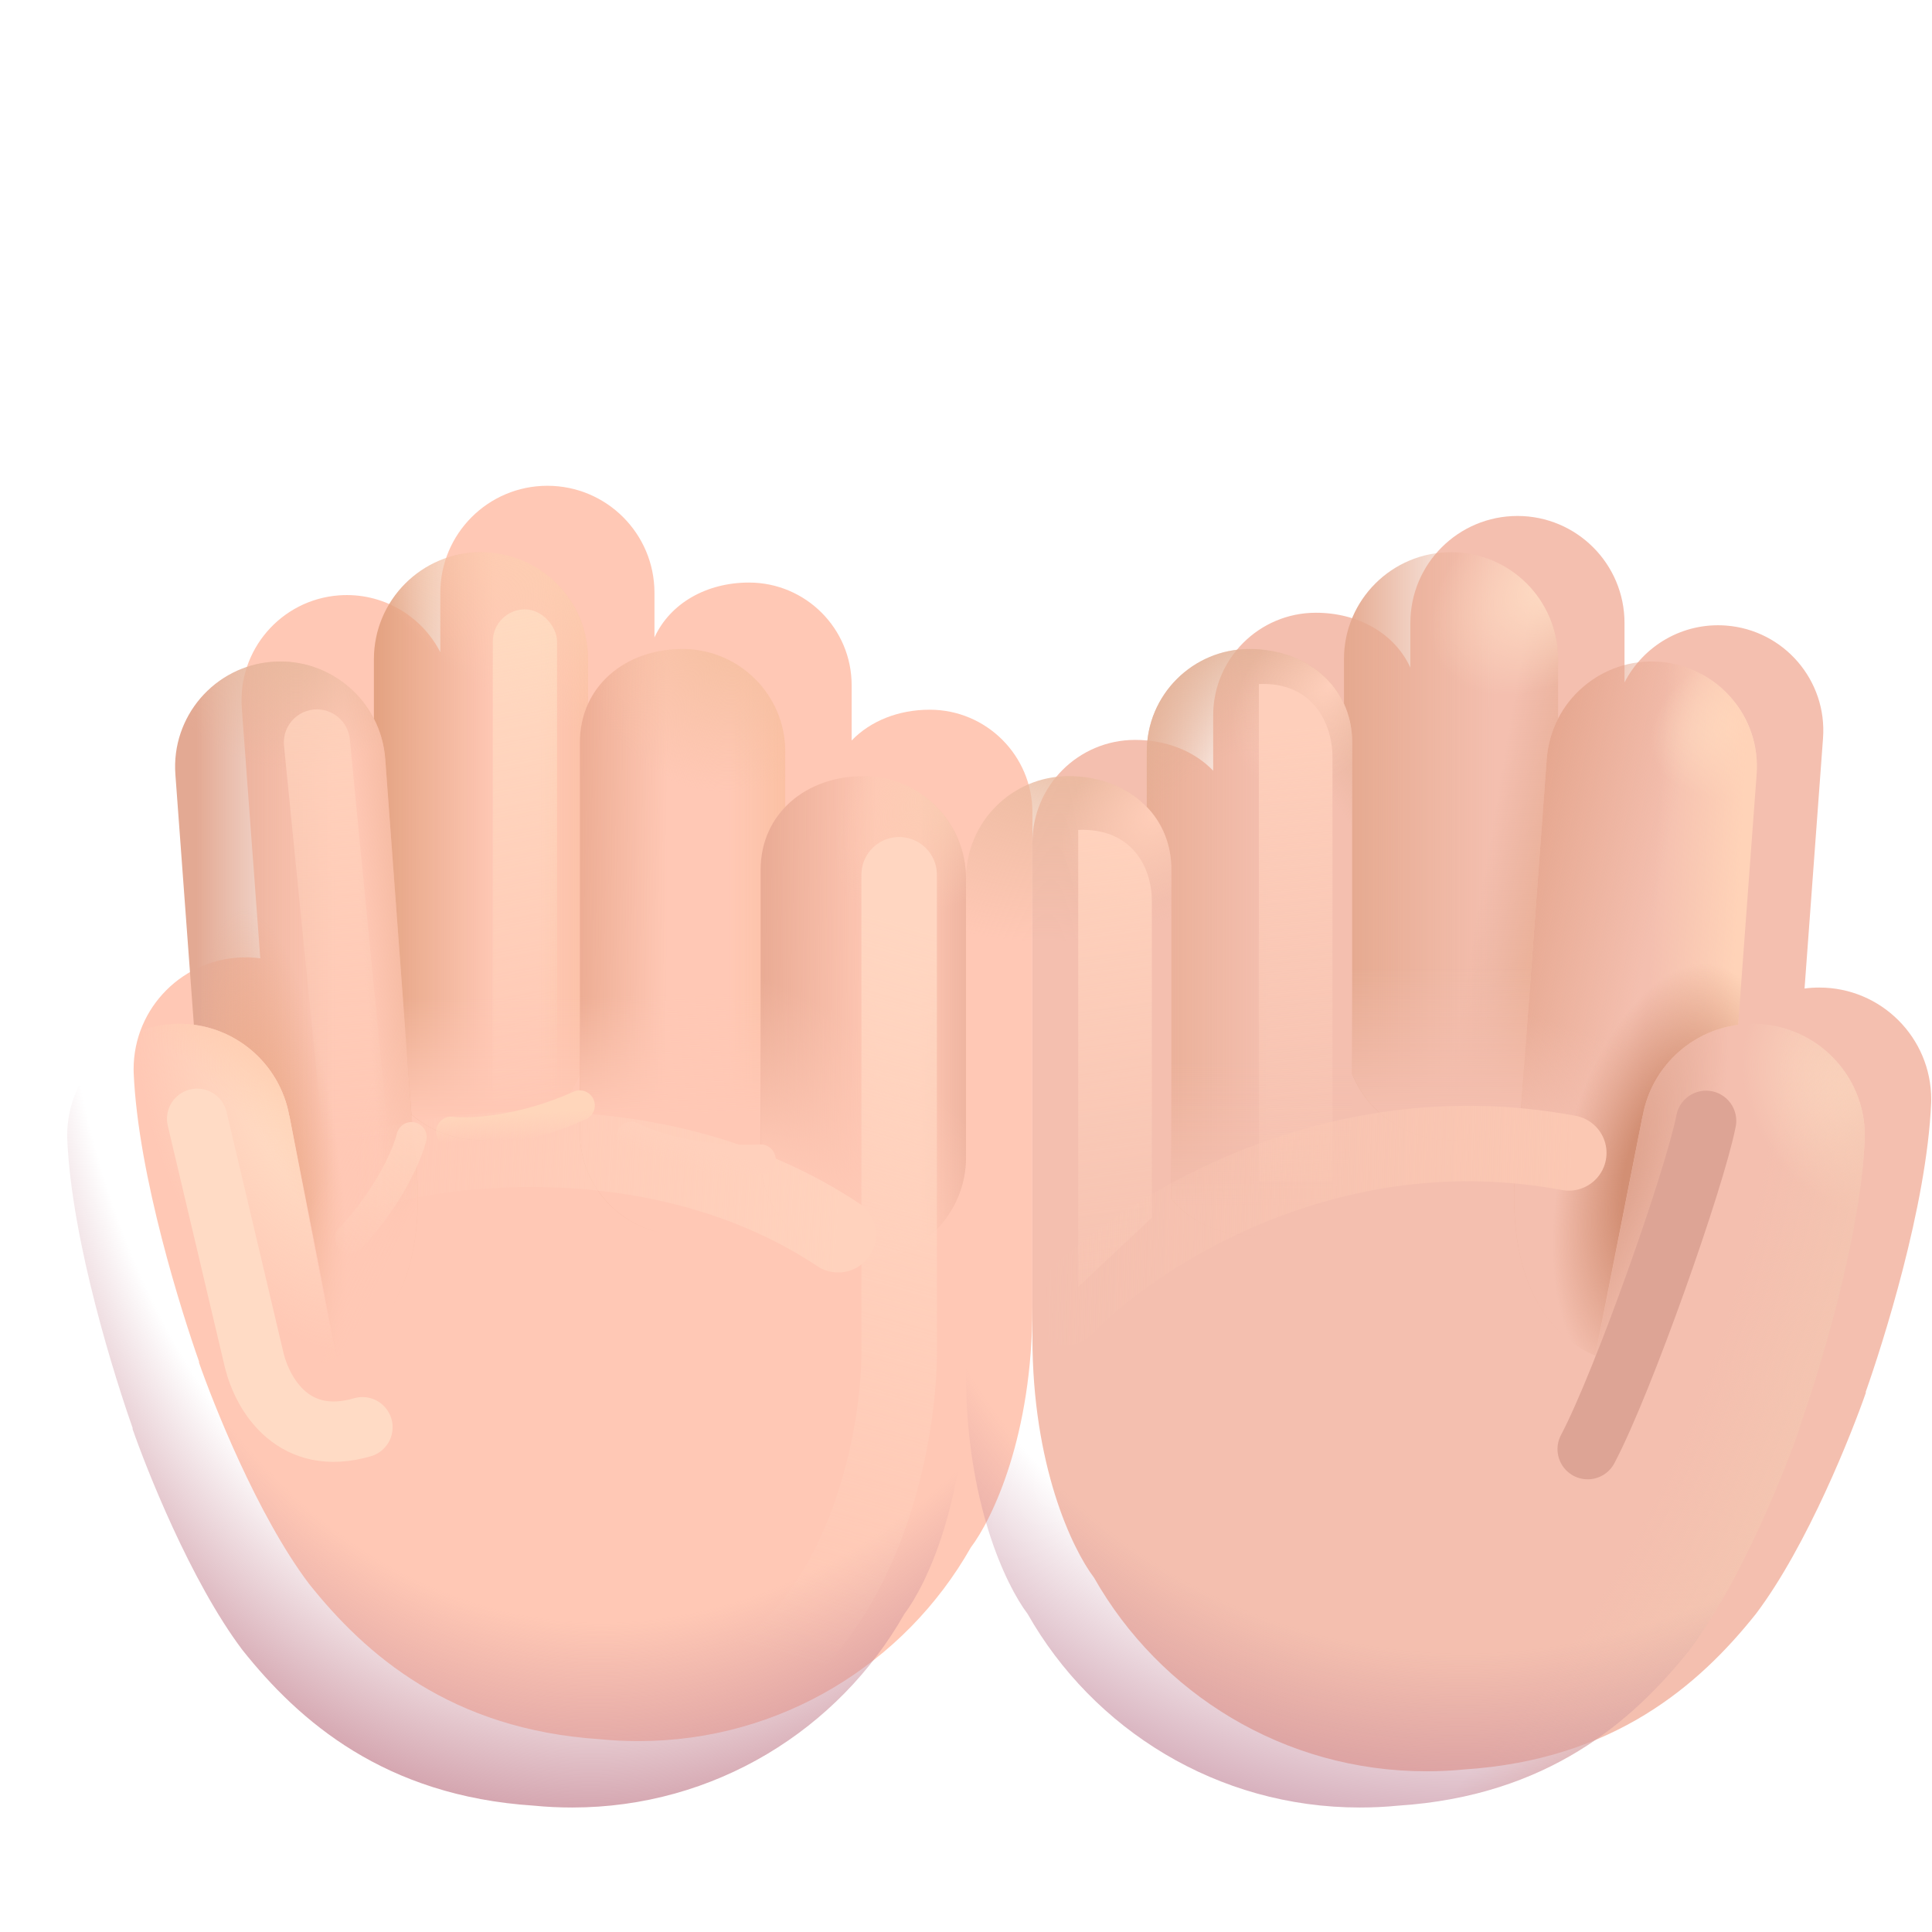 <svg width="32" height="32" viewBox="0 0 32 32" fill="none" xmlns="http://www.w3.org/2000/svg">
<g filter="url(#filter0_ii_20020_3962)">
<path d="M6.193 10.919C6.193 9.939 6.987 9.146 7.966 9.146C8.946 9.146 9.74 9.939 9.74 10.919V11.658C9.999 11.092 10.602 10.749 11.305 10.749C12.244 10.749 13.006 11.51 13.006 12.45V13.365C13.318 13.041 13.781 12.855 14.299 12.855C15.239 12.855 16 13.617 16 14.556V22.752C16 24.87 15.344 26.25 14.979 26.732C13.893 28.646 11.836 29.938 9.478 29.938C9.262 29.938 9.049 29.928 8.839 29.907C6.371 29.746 4.956 28.511 4.016 27.33C3.156 26.19 2.422 24.319 2.195 23.666L2.198 23.655C1.922 22.873 1.187 20.583 1.114 18.866C1.113 18.847 1.113 18.828 1.113 18.81C1.113 17.786 1.943 16.957 2.967 16.957C3.049 16.957 3.131 16.962 3.211 16.973L2.905 12.828C2.834 11.868 3.555 11.032 4.515 10.961C5.234 10.908 5.883 11.299 6.193 11.903V10.919Z" fill="#FFC8B5"/>
</g>
<path d="M6.193 10.919C6.193 9.939 6.987 9.146 7.966 9.146C8.946 9.146 9.74 9.939 9.74 10.919V11.658C9.999 11.092 10.602 10.749 11.305 10.749C12.244 10.749 13.006 11.51 13.006 12.45V13.365C13.318 13.041 13.781 12.855 14.299 12.855C15.239 12.855 16 13.617 16 14.556V22.752C16 24.87 15.344 26.25 14.979 26.732C13.893 28.646 11.836 29.938 9.478 29.938C9.262 29.938 9.049 29.928 8.839 29.907C6.371 29.746 4.956 28.511 4.016 27.33C3.156 26.19 2.422 24.319 2.195 23.666L2.198 23.655C1.922 22.873 1.187 20.583 1.114 18.866C1.113 18.847 1.113 18.828 1.113 18.81C1.113 17.786 1.943 16.957 2.967 16.957C3.049 16.957 3.131 16.962 3.211 16.973L2.905 12.828C2.834 11.868 3.555 11.032 4.515 10.961C5.234 10.908 5.883 11.299 6.193 11.903V10.919Z" fill="url(#paint0_radial_20020_3962)"/>
<path d="M4.515 10.961C3.555 11.032 2.834 11.868 2.905 12.828L3.211 16.973C4.011 17.078 4.65 17.693 4.791 18.481L4.793 18.481L5.578 22.455C5.984 22.284 7.25 21.58 6.841 18.808L6.381 12.571C6.31 11.611 5.474 10.89 4.515 10.961Z" fill="url(#paint1_linear_20020_3962)"/>
<path d="M4.515 10.961C3.555 11.032 2.834 11.868 2.905 12.828L3.211 16.973C4.011 17.078 4.65 17.693 4.791 18.481L4.793 18.481L5.578 22.455C5.984 22.284 7.25 21.58 6.841 18.808L6.381 12.571C6.31 11.611 5.474 10.89 4.515 10.961Z" fill="url(#paint2_linear_20020_3962)"/>
<path d="M4.515 10.961C3.555 11.032 2.834 11.868 2.905 12.828L3.211 16.973C4.011 17.078 4.65 17.693 4.791 18.481L4.793 18.481L5.578 22.455C5.984 22.284 7.25 21.58 6.841 18.808L6.381 12.571C6.31 11.611 5.474 10.89 4.515 10.961Z" fill="url(#paint3_radial_20020_3962)"/>
<path d="M4.515 10.961C3.555 11.032 2.834 11.868 2.905 12.828L3.211 16.973C4.011 17.078 4.65 17.693 4.791 18.481L4.793 18.481L5.578 22.455C5.984 22.284 7.25 21.58 6.841 18.808L6.381 12.571C6.31 11.611 5.474 10.89 4.515 10.961Z" fill="url(#paint4_radial_20020_3962)"/>
<path d="M4.515 10.961C3.555 11.032 2.834 11.868 2.905 12.828L3.211 16.973C4.011 17.078 4.65 17.693 4.791 18.481L4.793 18.481L5.578 22.455C5.984 22.284 7.25 21.58 6.841 18.808L6.381 12.571C6.31 11.611 5.474 10.89 4.515 10.961Z" fill="url(#paint5_linear_20020_3962)"/>
<path d="M6.193 10.919C6.193 9.939 6.987 9.146 7.966 9.146C8.946 9.146 9.74 9.939 9.74 10.919V11.658C9.652 11.848 9.604 12.064 9.604 12.3V17.793C9.337 18.434 8.704 18.885 7.966 18.885C7.527 18.885 7.125 18.726 6.815 18.461L6.381 12.571C6.363 12.33 6.297 12.104 6.193 11.903V10.919Z" fill="url(#paint6_linear_20020_3962)"/>
<path d="M6.193 10.919C6.193 9.939 6.987 9.146 7.966 9.146C8.946 9.146 9.74 9.939 9.74 10.919V11.658C9.652 11.848 9.604 12.064 9.604 12.3V17.793C9.337 18.434 8.704 18.885 7.966 18.885C7.527 18.885 7.125 18.726 6.815 18.461L6.381 12.571C6.363 12.33 6.297 12.104 6.193 11.903V10.919Z" fill="url(#paint7_linear_20020_3962)"/>
<path d="M6.193 10.919C6.193 9.939 6.987 9.146 7.966 9.146C8.946 9.146 9.74 9.939 9.74 10.919V11.658C9.652 11.848 9.604 12.064 9.604 12.3V17.793C9.337 18.434 8.704 18.885 7.966 18.885C7.527 18.885 7.125 18.726 6.815 18.461L6.381 12.571C6.363 12.33 6.297 12.104 6.193 11.903V10.919Z" fill="url(#paint8_linear_20020_3962)"/>
<path d="M6.193 10.919C6.193 9.939 6.987 9.146 7.966 9.146C8.946 9.146 9.74 9.939 9.74 10.919V11.658C9.652 11.848 9.604 12.064 9.604 12.3V17.793C9.337 18.434 8.704 18.885 7.966 18.885C7.527 18.885 7.125 18.726 6.815 18.461L6.381 12.571C6.363 12.33 6.297 12.104 6.193 11.903V10.919Z" fill="url(#paint9_radial_20020_3962)"/>
<path d="M11.305 10.749C10.366 10.749 9.604 11.361 9.604 12.3V18.756C9.604 19.696 10.366 20.457 11.305 20.457C11.823 20.457 12.286 20.226 12.598 19.861V14.407C12.598 13.985 12.752 13.629 13.006 13.365V12.45C13.006 11.51 12.244 10.749 11.305 10.749Z" fill="url(#paint10_linear_20020_3962)"/>
<path d="M11.305 10.749C10.366 10.749 9.604 11.361 9.604 12.3V18.756C9.604 19.696 10.366 20.457 11.305 20.457C11.823 20.457 12.286 20.226 12.598 19.861V14.407C12.598 13.985 12.752 13.629 13.006 13.365V12.45C13.006 11.51 12.244 10.749 11.305 10.749Z" fill="url(#paint11_linear_20020_3962)"/>
<path d="M11.305 10.749C10.366 10.749 9.604 11.361 9.604 12.3V18.756C9.604 19.696 10.366 20.457 11.305 20.457C11.823 20.457 12.286 20.226 12.598 19.861V14.407C12.598 13.985 12.752 13.629 13.006 13.365V12.45C13.006 11.51 12.244 10.749 11.305 10.749Z" fill="url(#paint12_linear_20020_3962)"/>
<path d="M11.305 10.749C10.366 10.749 9.604 11.361 9.604 12.3V18.756C9.604 19.696 10.366 20.457 11.305 20.457C11.823 20.457 12.286 20.226 12.598 19.861V14.407C12.598 13.985 12.752 13.629 13.006 13.365V12.45C13.006 11.51 12.244 10.749 11.305 10.749Z" fill="url(#paint13_radial_20020_3962)"/>
<path d="M12.598 14.407C12.598 13.468 13.36 12.855 14.299 12.855C15.239 12.855 16 13.617 16 14.556V19.169C16 20.109 15.239 20.87 14.299 20.87C13.36 20.87 12.598 20.109 12.598 19.169V14.407Z" fill="url(#paint14_linear_20020_3962)"/>
<path d="M12.598 14.407C12.598 13.468 13.36 12.855 14.299 12.855C15.239 12.855 16 13.617 16 14.556V19.169C16 20.109 15.239 20.87 14.299 20.87C13.36 20.87 12.598 20.109 12.598 19.169V14.407Z" fill="url(#paint15_linear_20020_3962)"/>
<path d="M12.598 14.407C12.598 13.468 13.36 12.855 14.299 12.855C15.239 12.855 16 13.617 16 14.556V19.169C16 20.109 15.239 20.87 14.299 20.87C13.36 20.87 12.598 20.109 12.598 19.169V14.407Z" fill="url(#paint16_radial_20020_3962)"/>
<path d="M12.598 14.407C12.598 13.468 13.36 12.855 14.299 12.855C15.239 12.855 16 13.617 16 14.556V19.169C16 20.109 15.239 20.87 14.299 20.87C13.36 20.87 12.598 20.109 12.598 19.169V14.407Z" fill="url(#paint17_radial_20020_3962)"/>
<path d="M1.114 18.866C1.113 18.847 1.113 18.828 1.113 18.81C1.113 17.786 1.943 16.957 2.967 16.957C3.878 16.957 4.635 17.614 4.791 18.481L4.793 18.481L5.565 22.492L2.219 23.713C1.961 22.994 1.189 20.628 1.114 18.866Z" fill="url(#paint18_radial_20020_3962)"/>
<path d="M1.114 18.866C1.113 18.847 1.113 18.828 1.113 18.81C1.113 17.786 1.943 16.957 2.967 16.957C3.878 16.957 4.635 17.614 4.791 18.481L4.793 18.481L5.565 22.492L2.219 23.713C1.961 22.994 1.189 20.628 1.114 18.866Z" fill="url(#paint19_radial_20020_3962)"/>
<g filter="url(#filter1_f_20020_3962)">
<path d="M5.541 20.752L4.704 12.351C4.669 11.998 4.974 11.705 5.326 11.755C5.576 11.791 5.769 11.993 5.794 12.244L6.534 19.851L5.541 20.752Z" fill="url(#paint20_linear_20020_3962)"/>
</g>
<g filter="url(#filter2_f_20020_3962)">
<rect x="8.163" y="10.093" width="1.063" height="8.793" rx="0.531" fill="url(#paint21_linear_20020_3962)"/>
</g>
<g filter="url(#filter3_f_20020_3962)">
<path d="M14.893 14.489V22.351C14.904 23.577 14.461 26.366 12.598 27.716" stroke="url(#paint22_linear_20020_3962)" stroke-width="1.25" stroke-linecap="round"/>
</g>
<g filter="url(#filter4_f_20020_3962)">
<path d="M6.156 19.372C7.562 18.956 11.075 18.589 13.883 20.451" stroke="url(#paint23_linear_20020_3962)" stroke-width="1.25" stroke-linecap="round"/>
</g>
<g filter="url(#filter5_f_20020_3962)">
<path d="M3.266 18.531L4.21 22.527C4.355 23.12 4.878 23.968 6.003 23.64" stroke="#FFDBC5" stroke-linecap="round"/>
</g>
<g filter="url(#filter6_f_20020_3962)">
<path d="M6.817 18.835C6.752 19.101 6.459 19.808 5.805 20.508" stroke="url(#paint24_linear_20020_3962)" stroke-width="0.5" stroke-linecap="round"/>
</g>
<g filter="url(#filter7_f_20020_3962)">
<path d="M10.458 18.83C10.729 18.976 11.536 19.255 12.598 19.205" stroke="url(#paint25_linear_20020_3962)" stroke-width="0.5" stroke-linecap="round"/>
</g>
<g filter="url(#filter8_f_20020_3962)">
<path d="M7.473 18.746C7.778 18.783 8.632 18.746 9.602 18.31" stroke="url(#paint26_linear_20020_3962)" stroke-width="0.5" stroke-linecap="round"/>
</g>
<g filter="url(#filter9_ii_20020_3962)">
<path d="M25.807 10.919C25.807 9.939 25.013 9.146 24.034 9.146C23.054 9.146 22.26 9.939 22.26 10.919V11.658C22.001 11.092 21.398 10.749 20.695 10.749C19.756 10.749 18.994 11.51 18.994 12.45V13.365C18.682 13.041 18.219 12.855 17.701 12.855C16.762 12.855 16 13.617 16 14.556V22.752C16 24.87 16.656 26.25 17.021 26.732C18.107 28.646 20.164 29.938 22.522 29.938C22.738 29.938 22.951 29.928 23.161 29.907C25.629 29.746 27.044 28.511 27.984 27.33C28.844 26.19 29.578 24.319 29.805 23.666L29.802 23.655C30.078 22.873 30.813 20.583 30.886 18.866C30.887 18.847 30.887 18.828 30.887 18.81C30.887 17.786 30.057 16.957 29.034 16.957C28.951 16.957 28.869 16.962 28.789 16.973L29.095 12.828C29.166 11.868 28.445 11.032 27.485 10.961C26.766 10.908 26.117 11.299 25.807 11.903V10.919Z" fill="#F4BFAF"/>
</g>
<path d="M25.807 10.919C25.807 9.939 25.013 9.146 24.034 9.146C23.054 9.146 22.26 9.939 22.26 10.919V11.658C22.001 11.092 21.398 10.749 20.695 10.749C19.756 10.749 18.994 11.51 18.994 12.45V13.365C18.682 13.041 18.219 12.855 17.701 12.855C16.762 12.855 16 13.617 16 14.556V22.752C16 24.87 16.656 26.25 17.021 26.732C18.107 28.646 20.164 29.938 22.522 29.938C22.738 29.938 22.951 29.928 23.161 29.907C25.629 29.746 27.044 28.511 27.984 27.33C28.844 26.19 29.578 24.319 29.805 23.666L29.802 23.655C30.078 22.873 30.813 20.583 30.886 18.866C30.887 18.847 30.887 18.828 30.887 18.81C30.887 17.786 30.057 16.957 29.034 16.957C28.951 16.957 28.869 16.962 28.789 16.973L29.095 12.828C29.166 11.868 28.445 11.032 27.485 10.961C26.766 10.908 26.117 11.299 25.807 11.903V10.919Z" fill="url(#paint27_radial_20020_3962)"/>
<path d="M25.807 10.919C25.807 9.939 25.013 9.146 24.034 9.146C23.054 9.146 22.26 9.939 22.26 10.919V11.658C22.001 11.092 21.398 10.749 20.695 10.749C19.756 10.749 18.994 11.51 18.994 12.45V13.365C18.682 13.041 18.219 12.855 17.701 12.855C16.762 12.855 16 13.617 16 14.556V22.752C16 24.87 16.656 26.25 17.021 26.732C18.107 28.646 20.164 29.938 22.522 29.938C22.738 29.938 22.951 29.928 23.161 29.907C25.629 29.746 27.044 28.511 27.984 27.33C28.844 26.19 29.578 24.319 29.805 23.666L29.802 23.655C30.078 22.873 30.813 20.583 30.886 18.866C30.887 18.847 30.887 18.828 30.887 18.81C30.887 17.786 30.057 16.957 29.034 16.957C28.951 16.957 28.869 16.962 28.789 16.973L29.095 12.828C29.166 11.868 28.445 11.032 27.485 10.961C26.766 10.908 26.117 11.299 25.807 11.903V10.919Z" fill="url(#paint28_radial_20020_3962)"/>
<path d="M25.807 10.919C25.807 9.939 25.013 9.146 24.034 9.146C23.054 9.146 22.26 9.939 22.26 10.919V11.658C22.001 11.092 21.398 10.749 20.695 10.749C19.756 10.749 18.994 11.51 18.994 12.45V13.365C18.682 13.041 18.219 12.855 17.701 12.855C16.762 12.855 16 13.617 16 14.556V22.752C16 24.87 16.656 26.25 17.021 26.732C18.107 28.646 20.164 29.938 22.522 29.938C22.738 29.938 22.951 29.928 23.161 29.907C25.629 29.746 27.044 28.511 27.984 27.33C28.844 26.19 29.578 24.319 29.805 23.666L29.802 23.655C30.078 22.873 30.813 20.583 30.886 18.866C30.887 18.847 30.887 18.828 30.887 18.81C30.887 17.786 30.057 16.957 29.034 16.957C28.951 16.957 28.869 16.962 28.789 16.973L29.095 12.828C29.166 11.868 28.445 11.032 27.485 10.961C26.766 10.908 26.117 11.299 25.807 11.903V10.919Z" fill="url(#paint29_radial_20020_3962)"/>
<path d="M27.485 10.961C28.445 11.032 29.166 11.868 29.095 12.828L28.789 16.973C27.989 17.078 27.35 17.693 27.209 18.481L27.207 18.481L26.422 22.455C26.016 22.284 24.75 21.58 25.159 18.808L25.619 12.571C25.69 11.611 26.526 10.89 27.485 10.961Z" fill="url(#paint30_linear_20020_3962)"/>
<path d="M27.485 10.961C28.445 11.032 29.166 11.868 29.095 12.828L28.789 16.973C27.989 17.078 27.35 17.693 27.209 18.481L27.207 18.481L26.422 22.455C26.016 22.284 24.75 21.58 25.159 18.808L25.619 12.571C25.69 11.611 26.526 10.89 27.485 10.961Z" fill="url(#paint31_linear_20020_3962)"/>
<path d="M27.485 10.961C28.445 11.032 29.166 11.868 29.095 12.828L28.789 16.973C27.989 17.078 27.35 17.693 27.209 18.481L27.207 18.481L26.422 22.455C26.016 22.284 24.75 21.58 25.159 18.808L25.619 12.571C25.69 11.611 26.526 10.89 27.485 10.961Z" fill="url(#paint32_radial_20020_3962)"/>
<path d="M27.485 10.961C28.445 11.032 29.166 11.868 29.095 12.828L28.789 16.973C27.989 17.078 27.35 17.693 27.209 18.481L27.207 18.481L26.422 22.455C26.016 22.284 24.75 21.58 25.159 18.808L25.619 12.571C25.69 11.611 26.526 10.89 27.485 10.961Z" fill="url(#paint33_linear_20020_3962)"/>
<path d="M27.485 10.961C28.445 11.032 29.166 11.868 29.095 12.828L28.789 16.973C27.989 17.078 27.35 17.693 27.209 18.481L27.207 18.481L26.422 22.455C26.016 22.284 24.75 21.58 25.159 18.808L25.619 12.571C25.69 11.611 26.526 10.89 27.485 10.961Z" fill="url(#paint34_radial_20020_3962)"/>
<path d="M25.807 10.919C25.807 9.939 25.013 9.146 24.034 9.146C23.054 9.146 22.26 9.939 22.26 10.919V11.658C22.348 11.848 22.396 12.064 22.396 12.3V17.793C22.663 18.434 23.296 18.885 24.034 18.885C24.473 18.885 24.875 18.726 25.185 18.461L25.619 12.571C25.637 12.33 25.703 12.104 25.807 11.903V10.919Z" fill="url(#paint35_linear_20020_3962)"/>
<path d="M25.807 10.919C25.807 9.939 25.013 9.146 24.034 9.146C23.054 9.146 22.26 9.939 22.26 10.919V11.658C22.348 11.848 22.396 12.064 22.396 12.3V17.793C22.663 18.434 23.296 18.885 24.034 18.885C24.473 18.885 24.875 18.726 25.185 18.461L25.619 12.571C25.637 12.33 25.703 12.104 25.807 11.903V10.919Z" fill="url(#paint36_linear_20020_3962)"/>
<path d="M25.807 10.919C25.807 9.939 25.013 9.146 24.034 9.146C23.054 9.146 22.26 9.939 22.26 10.919V11.658C22.348 11.848 22.396 12.064 22.396 12.3V17.793C22.663 18.434 23.296 18.885 24.034 18.885C24.473 18.885 24.875 18.726 25.185 18.461L25.619 12.571C25.637 12.33 25.703 12.104 25.807 11.903V10.919Z" fill="url(#paint37_linear_20020_3962)"/>
<path d="M25.807 10.919C25.807 9.939 25.013 9.146 24.034 9.146C23.054 9.146 22.26 9.939 22.26 10.919V11.658C22.348 11.848 22.396 12.064 22.396 12.3V17.793C22.663 18.434 23.296 18.885 24.034 18.885C24.473 18.885 24.875 18.726 25.185 18.461L25.619 12.571C25.637 12.33 25.703 12.104 25.807 11.903V10.919Z" fill="url(#paint38_radial_20020_3962)"/>
<path d="M20.695 10.749C21.634 10.749 22.396 11.361 22.396 12.3V18.756C22.396 19.696 21.634 20.457 20.695 20.457C20.177 20.457 19.714 20.226 19.402 19.861V14.407C19.402 13.985 19.248 13.629 18.994 13.365V12.45C18.994 11.51 19.756 10.749 20.695 10.749Z" fill="url(#paint39_linear_20020_3962)"/>
<path d="M20.695 10.749C21.634 10.749 22.396 11.361 22.396 12.3V18.756C22.396 19.696 21.634 20.457 20.695 20.457C20.177 20.457 19.714 20.226 19.402 19.861V14.407C19.402 13.985 19.248 13.629 18.994 13.365V12.45C18.994 11.51 19.756 10.749 20.695 10.749Z" fill="url(#paint40_linear_20020_3962)"/>
<path d="M20.695 10.749C21.634 10.749 22.396 11.361 22.396 12.3V18.756C22.396 19.696 21.634 20.457 20.695 20.457C20.177 20.457 19.714 20.226 19.402 19.861V14.407C19.402 13.985 19.248 13.629 18.994 13.365V12.45C18.994 11.51 19.756 10.749 20.695 10.749Z" fill="url(#paint41_radial_20020_3962)"/>
<path d="M20.695 10.749C21.634 10.749 22.396 11.361 22.396 12.3V18.756C22.396 19.696 21.634 20.457 20.695 20.457C20.177 20.457 19.714 20.226 19.402 19.861V14.407C19.402 13.985 19.248 13.629 18.994 13.365V12.45C18.994 11.51 19.756 10.749 20.695 10.749Z" fill="url(#paint42_radial_20020_3962)"/>
<path d="M19.402 14.407C19.402 13.468 18.64 12.855 17.701 12.855C16.762 12.855 16 13.617 16 14.556V19.169C16 20.109 16.762 20.87 17.701 20.87C18.64 20.87 19.402 20.109 19.402 19.169V14.407Z" fill="url(#paint43_radial_20020_3962)"/>
<path d="M19.402 14.407C19.402 13.468 18.64 12.855 17.701 12.855C16.762 12.855 16 13.617 16 14.556V19.169C16 20.109 16.762 20.87 17.701 20.87C18.64 20.87 19.402 20.109 19.402 19.169V14.407Z" fill="url(#paint44_radial_20020_3962)"/>
<path d="M30.886 18.866C30.887 18.847 30.887 18.828 30.887 18.81C30.887 17.786 30.057 16.957 29.034 16.957C28.122 16.957 27.365 17.614 27.209 18.481L27.207 18.481L26.414 22.51L29.781 23.713C30.039 22.994 30.811 20.628 30.886 18.866Z" fill="url(#paint45_radial_20020_3962)"/>
<g filter="url(#filter10_f_20020_3962)">
<path d="M28.258 18.565C28.07 19.523 26.891 22.877 26.297 24.002" stroke="#DDA495" stroke-linecap="round"/>
</g>
<g filter="url(#filter11_f_20020_3962)">
<path d="M17.859 21.315V13.746C18.727 13.709 19.078 14.342 19.078 14.922V20.169L17.859 21.315Z" fill="url(#paint46_linear_20020_3962)"/>
</g>
<g filter="url(#filter12_f_20020_3962)">
<path d="M20.851 19.565V11.33C21.718 11.291 22.07 11.948 22.07 12.549V19.565H20.851Z" fill="url(#paint47_linear_20020_3962)"/>
</g>
<g filter="url(#filter13_f_20020_3962)">
<path d="M17.641 21.659C18.755 20.492 21.984 18.346 25.984 19.096" stroke="url(#paint48_linear_20020_3962)" stroke-width="1.25" stroke-linecap="round"/>
</g>
<defs>
<filter id="filter0_ii_20020_3962" x="1.113" y="8.146" width="15.887" height="21.793" filterUnits="userSpaceOnUse" color-interpolation-filters="sRGB">
<feFlood flood-opacity="0" result="BackgroundImageFix"/>
<feBlend mode="normal" in="SourceGraphic" in2="BackgroundImageFix" result="shape"/>
<feColorMatrix in="SourceAlpha" type="matrix" values="0 0 0 0 0 0 0 0 0 0 0 0 0 0 0 0 0 0 127 0" result="hardAlpha"/>
<feOffset dx="1" dy="-1"/>
<feGaussianBlur stdDeviation="1.25"/>
<feComposite in2="hardAlpha" operator="arithmetic" k2="-1" k3="1"/>
<feColorMatrix type="matrix" values="0 0 0 0 0.878 0 0 0 0 0.655 0 0 0 0 0.631 0 0 0 1 0"/>
<feBlend mode="normal" in2="shape" result="effect1_innerShadow_20020_3962"/>
<feColorMatrix in="SourceAlpha" type="matrix" values="0 0 0 0 0 0 0 0 0 0 0 0 0 0 0 0 0 0 127 0" result="hardAlpha"/>
<feOffset dx="0.1" dy="-0.1"/>
<feGaussianBlur stdDeviation="0.125"/>
<feComposite in2="hardAlpha" operator="arithmetic" k2="-1" k3="1"/>
<feColorMatrix type="matrix" values="0 0 0 0 0.925 0 0 0 0 0.682 0 0 0 0 0.608 0 0 0 1 0"/>
<feBlend mode="normal" in2="effect1_innerShadow_20020_3962" result="effect2_innerShadow_20020_3962"/>
</filter>
<filter id="filter1_f_20020_3962" x="4.201" y="11.249" width="2.833" height="10.003" filterUnits="userSpaceOnUse" color-interpolation-filters="sRGB">
<feFlood flood-opacity="0" result="BackgroundImageFix"/>
<feBlend mode="normal" in="SourceGraphic" in2="BackgroundImageFix" result="shape"/>
<feGaussianBlur stdDeviation="0.25" result="effect1_foregroundBlur_20020_3962"/>
</filter>
<filter id="filter2_f_20020_3962" x="7.663" y="9.593" width="2.063" height="9.793" filterUnits="userSpaceOnUse" color-interpolation-filters="sRGB">
<feFlood flood-opacity="0" result="BackgroundImageFix"/>
<feBlend mode="normal" in="SourceGraphic" in2="BackgroundImageFix" result="shape"/>
<feGaussianBlur stdDeviation="0.25" result="effect1_foregroundBlur_20020_3962"/>
</filter>
<filter id="filter3_f_20020_3962" x="10.723" y="12.614" width="6.045" height="16.977" filterUnits="userSpaceOnUse" color-interpolation-filters="sRGB">
<feFlood flood-opacity="0" result="BackgroundImageFix"/>
<feBlend mode="normal" in="SourceGraphic" in2="BackgroundImageFix" result="shape"/>
<feGaussianBlur stdDeviation="0.625" result="effect1_foregroundBlur_20020_3962"/>
</filter>
<filter id="filter4_f_20020_3962" x="4.28" y="17.16" width="11.477" height="5.166" filterUnits="userSpaceOnUse" color-interpolation-filters="sRGB">
<feFlood flood-opacity="0" result="BackgroundImageFix"/>
<feBlend mode="normal" in="SourceGraphic" in2="BackgroundImageFix" result="shape"/>
<feGaussianBlur stdDeviation="0.625" result="effect1_foregroundBlur_20020_3962"/>
</filter>
<filter id="filter5_f_20020_3962" x="0.766" y="16.031" width="7.738" height="10.182" filterUnits="userSpaceOnUse" color-interpolation-filters="sRGB">
<feFlood flood-opacity="0" result="BackgroundImageFix"/>
<feBlend mode="normal" in="SourceGraphic" in2="BackgroundImageFix" result="shape"/>
<feGaussianBlur stdDeviation="1" result="effect1_foregroundBlur_20020_3962"/>
</filter>
<filter id="filter6_f_20020_3962" x="5.305" y="18.335" width="2.012" height="2.673" filterUnits="userSpaceOnUse" color-interpolation-filters="sRGB">
<feFlood flood-opacity="0" result="BackgroundImageFix"/>
<feBlend mode="normal" in="SourceGraphic" in2="BackgroundImageFix" result="shape"/>
<feGaussianBlur stdDeviation="0.125" result="effect1_foregroundBlur_20020_3962"/>
</filter>
<filter id="filter7_f_20020_3962" x="9.958" y="18.33" width="3.141" height="1.381" filterUnits="userSpaceOnUse" color-interpolation-filters="sRGB">
<feFlood flood-opacity="0" result="BackgroundImageFix"/>
<feBlend mode="normal" in="SourceGraphic" in2="BackgroundImageFix" result="shape"/>
<feGaussianBlur stdDeviation="0.125" result="effect1_foregroundBlur_20020_3962"/>
</filter>
<filter id="filter8_f_20020_3962" x="6.973" y="17.81" width="3.129" height="1.447" filterUnits="userSpaceOnUse" color-interpolation-filters="sRGB">
<feFlood flood-opacity="0" result="BackgroundImageFix"/>
<feBlend mode="normal" in="SourceGraphic" in2="BackgroundImageFix" result="shape"/>
<feGaussianBlur stdDeviation="0.125" result="effect1_foregroundBlur_20020_3962"/>
</filter>
<filter id="filter9_ii_20020_3962" x="16" y="8.646" width="15.887" height="21.293" filterUnits="userSpaceOnUse" color-interpolation-filters="sRGB">
<feFlood flood-opacity="0" result="BackgroundImageFix"/>
<feBlend mode="normal" in="SourceGraphic" in2="BackgroundImageFix" result="shape"/>
<feColorMatrix in="SourceAlpha" type="matrix" values="0 0 0 0 0 0 0 0 0 0 0 0 0 0 0 0 0 0 127 0" result="hardAlpha"/>
<feOffset dx="1" dy="-0.5"/>
<feGaussianBlur stdDeviation="1.25"/>
<feComposite in2="hardAlpha" operator="arithmetic" k2="-1" k3="1"/>
<feColorMatrix type="matrix" values="0 0 0 0 0.839 0 0 0 0 0.604 0 0 0 0 0.569 0 0 0 1 0"/>
<feBlend mode="normal" in2="shape" result="effect1_innerShadow_20020_3962"/>
<feColorMatrix in="SourceAlpha" type="matrix" values="0 0 0 0 0 0 0 0 0 0 0 0 0 0 0 0 0 0 127 0" result="hardAlpha"/>
<feOffset dx="0.1" dy="-0.1"/>
<feGaussianBlur stdDeviation="0.5"/>
<feComposite in2="hardAlpha" operator="arithmetic" k2="-1" k3="1"/>
<feColorMatrix type="matrix" values="0 0 0 0 0.8 0 0 0 0 0.541 0 0 0 0 0.486 0 0 0 1 0"/>
<feBlend mode="normal" in2="effect1_innerShadow_20020_3962" result="effect2_innerShadow_20020_3962"/>
</filter>
<filter id="filter10_f_20020_3962" x="24.297" y="16.565" width="5.961" height="9.438" filterUnits="userSpaceOnUse" color-interpolation-filters="sRGB">
<feFlood flood-opacity="0" result="BackgroundImageFix"/>
<feBlend mode="normal" in="SourceGraphic" in2="BackgroundImageFix" result="shape"/>
<feGaussianBlur stdDeviation="0.75" result="effect1_foregroundBlur_20020_3962"/>
</filter>
<filter id="filter11_f_20020_3962" x="17.359" y="13.245" width="2.219" height="8.57" filterUnits="userSpaceOnUse" color-interpolation-filters="sRGB">
<feFlood flood-opacity="0" result="BackgroundImageFix"/>
<feBlend mode="normal" in="SourceGraphic" in2="BackgroundImageFix" result="shape"/>
<feGaussianBlur stdDeviation="0.25" result="effect1_foregroundBlur_20020_3962"/>
</filter>
<filter id="filter12_f_20020_3962" x="20.351" y="10.829" width="2.219" height="9.236" filterUnits="userSpaceOnUse" color-interpolation-filters="sRGB">
<feFlood flood-opacity="0" result="BackgroundImageFix"/>
<feBlend mode="normal" in="SourceGraphic" in2="BackgroundImageFix" result="shape"/>
<feGaussianBlur stdDeviation="0.25" result="effect1_foregroundBlur_20020_3962"/>
</filter>
<filter id="filter13_f_20020_3962" x="15.766" y="17.065" width="12.094" height="6.468" filterUnits="userSpaceOnUse" color-interpolation-filters="sRGB">
<feFlood flood-opacity="0" result="BackgroundImageFix"/>
<feBlend mode="normal" in="SourceGraphic" in2="BackgroundImageFix" result="shape"/>
<feGaussianBlur stdDeviation="0.625" result="effect1_foregroundBlur_20020_3962"/>
</filter>
<radialGradient id="paint0_radial_20020_3962" cx="0" cy="0" r="1" gradientUnits="userSpaceOnUse" gradientTransform="translate(10.962 12.941) rotate(97.635) scale(18.105 12.861)">
<stop offset="0.774" stop-color="#C88B98" stop-opacity="0"/>
<stop offset="1" stop-color="#C88B98"/>
</radialGradient>
<linearGradient id="paint1_linear_20020_3962" x1="3.245" y1="16.706" x2="5.55" y2="16.706" gradientUnits="userSpaceOnUse">
<stop stop-color="#E3A993"/>
<stop offset="1" stop-color="#E3A993" stop-opacity="0"/>
</linearGradient>
<linearGradient id="paint2_linear_20020_3962" x1="7.499" y1="16.188" x2="6.058" y2="16.299" gradientUnits="userSpaceOnUse">
<stop stop-color="#EBAD8F"/>
<stop offset="1" stop-color="#EBAD8F" stop-opacity="0"/>
</linearGradient>
<radialGradient id="paint3_radial_20020_3962" cx="0" cy="0" r="1" gradientUnits="userSpaceOnUse" gradientTransform="translate(4.5 19.594) rotate(-6.17) scale(1.163 4.612)">
<stop stop-color="#ECA885"/>
<stop offset="1" stop-color="#ECA885" stop-opacity="0"/>
</radialGradient>
<radialGradient id="paint4_radial_20020_3962" cx="0" cy="0" r="1" gradientUnits="userSpaceOnUse" gradientTransform="translate(4.911 10.156) rotate(96.287) scale(2.609 2.499)">
<stop stop-color="#E6B89C"/>
<stop offset="1" stop-color="#E6B89C" stop-opacity="0"/>
</radialGradient>
<linearGradient id="paint5_linear_20020_3962" x1="7.106" y1="19.599" x2="5.65" y2="18.866" gradientUnits="userSpaceOnUse">
<stop stop-color="#FFC8B5"/>
<stop offset="1" stop-color="#FFC8B5" stop-opacity="0"/>
</linearGradient>
<linearGradient id="paint6_linear_20020_3962" x1="6.193" y1="14.519" x2="8.219" y2="14.519" gradientUnits="userSpaceOnUse">
<stop stop-color="#E3A281"/>
<stop offset="1" stop-color="#E3A281" stop-opacity="0"/>
</linearGradient>
<linearGradient id="paint7_linear_20020_3962" x1="10.254" y1="14.479" x2="8.922" y2="14.479" gradientUnits="userSpaceOnUse">
<stop stop-color="#F9BD9D"/>
<stop offset="1" stop-color="#F9BD9D" stop-opacity="0"/>
</linearGradient>
<linearGradient id="paint8_linear_20020_3962" x1="8.146" y1="18.528" x2="8.146" y2="16.512" gradientUnits="userSpaceOnUse">
<stop stop-color="#FFC8B5"/>
<stop offset="1" stop-color="#FFC8B5" stop-opacity="0"/>
</linearGradient>
<radialGradient id="paint9_radial_20020_3962" cx="0" cy="0" r="1" gradientUnits="userSpaceOnUse" gradientTransform="translate(9.395 9.146) rotate(122.261) scale(2.676 4.184)">
<stop stop-color="#FDCEB1"/>
<stop offset="1" stop-color="#FDCEB1" stop-opacity="0"/>
</radialGradient>
<linearGradient id="paint10_linear_20020_3962" x1="9.604" y1="16.065" x2="11.048" y2="16.068" gradientUnits="userSpaceOnUse">
<stop stop-color="#EDAD94"/>
<stop offset="1" stop-color="#EDAD94" stop-opacity="0"/>
</linearGradient>
<linearGradient id="paint11_linear_20020_3962" x1="13.245" y1="16.093" x2="12.069" y2="16.093" gradientUnits="userSpaceOnUse">
<stop stop-color="#FABF9F"/>
<stop offset="1" stop-color="#FABF9F" stop-opacity="0"/>
</linearGradient>
<linearGradient id="paint12_linear_20020_3962" x1="10.947" y1="20.114" x2="10.889" y2="16.481" gradientUnits="userSpaceOnUse">
<stop offset="0.46" stop-color="#FFC8B5"/>
<stop offset="1" stop-color="#FFC8B5" stop-opacity="0"/>
</linearGradient>
<radialGradient id="paint13_radial_20020_3962" cx="0" cy="0" r="1" gradientUnits="userSpaceOnUse" gradientTransform="translate(12.167 10.456) rotate(108.681) scale(2.69 2.5)">
<stop stop-color="#F5C0A1"/>
<stop offset="1" stop-color="#F5C0A1" stop-opacity="0"/>
</radialGradient>
<linearGradient id="paint14_linear_20020_3962" x1="12.474" y1="18.172" x2="14.51" y2="18.176" gradientUnits="userSpaceOnUse">
<stop stop-color="#E8A992"/>
<stop offset="1" stop-color="#E8A992" stop-opacity="0"/>
</linearGradient>
<linearGradient id="paint15_linear_20020_3962" x1="16.608" y1="18.172" x2="15.216" y2="18.172" gradientUnits="userSpaceOnUse">
<stop stop-color="#E2A590"/>
<stop offset="1" stop-color="#E2A590" stop-opacity="0"/>
</linearGradient>
<radialGradient id="paint16_radial_20020_3962" cx="0" cy="0" r="1" gradientUnits="userSpaceOnUse" gradientTransform="translate(12.598 20.87) rotate(-49.148) scale(4.048 6.335)">
<stop offset="0.34" stop-color="#FFC9B6"/>
<stop offset="1" stop-color="#FFC9B6" stop-opacity="0"/>
</radialGradient>
<radialGradient id="paint17_radial_20020_3962" cx="0" cy="0" r="1" gradientUnits="userSpaceOnUse" gradientTransform="translate(15.884 12.855) rotate(125.098) scale(2.757 1.597)">
<stop stop-color="#FBCEB4"/>
<stop offset="1" stop-color="#FBCEB4" stop-opacity="0"/>
</radialGradient>
<radialGradient id="paint18_radial_20020_3962" cx="0" cy="0" r="1" gradientUnits="userSpaceOnUse" gradientTransform="translate(4.828 18.315) rotate(161.655) scale(2.332 4.218)">
<stop offset="0.007" stop-color="#FFDFC6"/>
<stop offset="1" stop-color="#FFDFC6" stop-opacity="0"/>
</radialGradient>
<radialGradient id="paint19_radial_20020_3962" cx="0" cy="0" r="1" gradientUnits="userSpaceOnUse" gradientTransform="translate(1.505 20.061) rotate(-45.9) scale(4.155 6.743)">
<stop offset="0.696" stop-color="#FFCCAE" stop-opacity="0"/>
<stop offset="1" stop-color="#FFCCAE"/>
</radialGradient>
<linearGradient id="paint20_linear_20020_3962" x1="5.266" y1="10.094" x2="5.875" y2="18.903" gradientUnits="userSpaceOnUse">
<stop stop-color="#FFD3BD"/>
<stop offset="1" stop-color="#FFD3BD" stop-opacity="0"/>
</linearGradient>
<linearGradient id="paint21_linear_20020_3962" x1="8.695" y1="6.625" x2="10.775" y2="17.847" gradientUnits="userSpaceOnUse">
<stop stop-color="#FFE1C6"/>
<stop offset="1" stop-color="#FFE1C6" stop-opacity="0"/>
</linearGradient>
<linearGradient id="paint22_linear_20020_3962" x1="15.875" y1="15.534" x2="12.598" y2="27.346" gradientUnits="userSpaceOnUse">
<stop stop-color="#FFD6C1"/>
<stop offset="1" stop-color="#FFD6C1" stop-opacity="0"/>
</linearGradient>
<linearGradient id="paint23_linear_20020_3962" x1="13.883" y1="20.148" x2="5.886" y2="19.743" gradientUnits="userSpaceOnUse">
<stop stop-color="#FFD2BD"/>
<stop offset="1" stop-color="#FFD2BD" stop-opacity="0"/>
</linearGradient>
<linearGradient id="paint24_linear_20020_3962" x1="7.129" y1="18.562" x2="6.894" y2="20.983" gradientUnits="userSpaceOnUse">
<stop stop-color="#FFD4BE"/>
<stop offset="1" stop-color="#FFD4BE" stop-opacity="0"/>
</linearGradient>
<linearGradient id="paint25_linear_20020_3962" x1="12.725" y1="19.331" x2="12.579" y2="19.754" gradientUnits="userSpaceOnUse">
<stop stop-color="#FFD0BC"/>
<stop offset="1" stop-color="#FFD0BC" stop-opacity="0"/>
</linearGradient>
<linearGradient id="paint26_linear_20020_3962" x1="9.766" y1="18.381" x2="9.785" y2="18.828" gradientUnits="userSpaceOnUse">
<stop stop-color="#FFD6BB"/>
<stop offset="1" stop-color="#FFD6BB" stop-opacity="0"/>
</linearGradient>
<radialGradient id="paint27_radial_20020_3962" cx="0" cy="0" r="1" gradientUnits="userSpaceOnUse" gradientTransform="translate(30.887 18.045) rotate(143.135) scale(2.495 3.089)">
<stop stop-color="#FFDFC6"/>
<stop offset="0.745" stop-color="#FFDFC6" stop-opacity="0"/>
</radialGradient>
<radialGradient id="paint28_radial_20020_3962" cx="0" cy="0" r="1" gradientUnits="userSpaceOnUse" gradientTransform="translate(18.797 19.252) rotate(19.311) scale(12.285 17.885)">
<stop offset="0.823" stop-color="#F4C6B1" stop-opacity="0"/>
<stop offset="1" stop-color="#F4C6B1"/>
</radialGradient>
<radialGradient id="paint29_radial_20020_3962" cx="0" cy="0" r="1" gradientUnits="userSpaceOnUse" gradientTransform="translate(25.023 15.613) rotate(109.306) scale(16.548 14.789)">
<stop offset="0.721" stop-color="#BF8094" stop-opacity="0"/>
<stop offset="1" stop-color="#BF8094"/>
</radialGradient>
<linearGradient id="paint30_linear_20020_3962" x1="24.703" y1="16.221" x2="27.089" y2="16.706" gradientUnits="userSpaceOnUse">
<stop stop-color="#E5A68E"/>
<stop offset="1" stop-color="#E5A68E" stop-opacity="0"/>
</linearGradient>
<linearGradient id="paint31_linear_20020_3962" x1="26.047" y1="19.252" x2="26.672" y2="17.221" gradientUnits="userSpaceOnUse">
<stop stop-color="#F4BFAF"/>
<stop offset="1" stop-color="#F4BFAF" stop-opacity="0"/>
</linearGradient>
<radialGradient id="paint32_radial_20020_3962" cx="0" cy="0" r="1" gradientUnits="userSpaceOnUse" gradientTransform="translate(28.875 11.969) rotate(156.949) scale(1.596 1.157)">
<stop stop-color="#FFE0C5"/>
<stop offset="1" stop-color="#FFE0C5" stop-opacity="0"/>
</radialGradient>
<linearGradient id="paint33_linear_20020_3962" x1="28.672" y1="17.08" x2="27.266" y2="17.002" gradientUnits="userSpaceOnUse">
<stop stop-color="#FFD3B8"/>
<stop offset="1" stop-color="#FFD3B8" stop-opacity="0"/>
</linearGradient>
<radialGradient id="paint34_radial_20020_3962" cx="0" cy="0" r="1" gradientUnits="userSpaceOnUse" gradientTransform="translate(27.612 19.462) rotate(103.404) scale(3.574 1.761)">
<stop offset="0.398" stop-color="#D28F74"/>
<stop offset="1" stop-color="#D28F74" stop-opacity="0"/>
</radialGradient>
<linearGradient id="paint35_linear_20020_3962" x1="22.26" y1="14.015" x2="24.742" y2="14.015" gradientUnits="userSpaceOnUse">
<stop stop-color="#E5A98F"/>
<stop offset="1" stop-color="#E5A98F" stop-opacity="0"/>
</linearGradient>
<linearGradient id="paint36_linear_20020_3962" x1="26.234" y1="14.284" x2="24.655" y2="14.015" gradientUnits="userSpaceOnUse">
<stop stop-color="#EDAF8F"/>
<stop offset="1" stop-color="#DBA28C" stop-opacity="0"/>
<stop offset="1" stop-color="#EDAF8F" stop-opacity="0"/>
</linearGradient>
<linearGradient id="paint37_linear_20020_3962" x1="23.293" y1="18.397" x2="23.293" y2="16.015" gradientUnits="userSpaceOnUse">
<stop stop-color="#F4BFAF"/>
<stop offset="1" stop-color="#F4BFAF" stop-opacity="0"/>
</linearGradient>
<radialGradient id="paint38_radial_20020_3962" cx="0" cy="0" r="1" gradientUnits="userSpaceOnUse" gradientTransform="translate(25.807 9.614) rotate(142.632) scale(2.404 1.528)">
<stop stop-color="#FFDEC5"/>
<stop offset="1" stop-color="#FFDEC5" stop-opacity="0"/>
</radialGradient>
<linearGradient id="paint39_linear_20020_3962" x1="18.46" y1="15.603" x2="21.026" y2="15.603" gradientUnits="userSpaceOnUse">
<stop stop-color="#E6A98E"/>
<stop offset="1" stop-color="#E6A98E" stop-opacity="0"/>
</linearGradient>
<linearGradient id="paint40_linear_20020_3962" x1="19.984" y1="19.971" x2="19.984" y2="17.596" gradientUnits="userSpaceOnUse">
<stop stop-color="#F4BFAF"/>
<stop offset="1" stop-color="#F4BFAF" stop-opacity="0"/>
</linearGradient>
<radialGradient id="paint41_radial_20020_3962" cx="0" cy="0" r="1" gradientUnits="userSpaceOnUse" gradientTransform="translate(20.695 19.934) rotate(-90) scale(9.765 4.005)">
<stop offset="0.763" stop-color="#E2B196" stop-opacity="0"/>
<stop offset="1" stop-color="#E2B196"/>
</radialGradient>
<radialGradient id="paint42_radial_20020_3962" cx="0" cy="0" r="1" gradientUnits="userSpaceOnUse" gradientTransform="translate(22.014 11.355) rotate(132.113) scale(1.967 1.268)">
<stop stop-color="#FECFBB"/>
<stop offset="1" stop-color="#FECFBB" stop-opacity="0"/>
</radialGradient>
<radialGradient id="paint43_radial_20020_3962" cx="0" cy="0" r="1" gradientUnits="userSpaceOnUse" gradientTransform="translate(17.701 12.254) rotate(82.356) scale(3.308 4.613)">
<stop stop-color="#E9B99E"/>
<stop offset="1" stop-color="#E9B99E" stop-opacity="0"/>
</radialGradient>
<radialGradient id="paint44_radial_20020_3962" cx="0" cy="0" r="1" gradientUnits="userSpaceOnUse" gradientTransform="translate(19.143 13.473) rotate(134.474) scale(1.814 1.299)">
<stop stop-color="#FFCEB9"/>
<stop offset="1" stop-color="#FFCEB9" stop-opacity="0"/>
</radialGradient>
<radialGradient id="paint45_radial_20020_3962" cx="0" cy="0" r="1" gradientUnits="userSpaceOnUse" gradientTransform="translate(26.555 19.662) rotate(20.056) scale(1.578 4.281)">
<stop stop-color="#D99C86"/>
<stop offset="1" stop-color="#D99C86" stop-opacity="0"/>
</radialGradient>
<linearGradient id="paint46_linear_20020_3962" x1="17.859" y1="13.745" x2="19.1" y2="22.988" gradientUnits="userSpaceOnUse">
<stop stop-color="#FFD2BD"/>
<stop offset="1" stop-color="#FFD2BD" stop-opacity="0"/>
</linearGradient>
<linearGradient id="paint47_linear_20020_3962" x1="21.3" y1="12.075" x2="22.088" y2="20.948" gradientUnits="userSpaceOnUse">
<stop stop-color="#FECFBB"/>
<stop offset="1" stop-color="#FECFBB" stop-opacity="0"/>
</linearGradient>
<linearGradient id="paint48_linear_20020_3962" x1="25.984" y1="21.076" x2="17.334" y2="20.829" gradientUnits="userSpaceOnUse">
<stop stop-color="#FBC8B3"/>
<stop offset="1" stop-color="#FBC8B3" stop-opacity="0"/>
</linearGradient>
</defs>
</svg>
